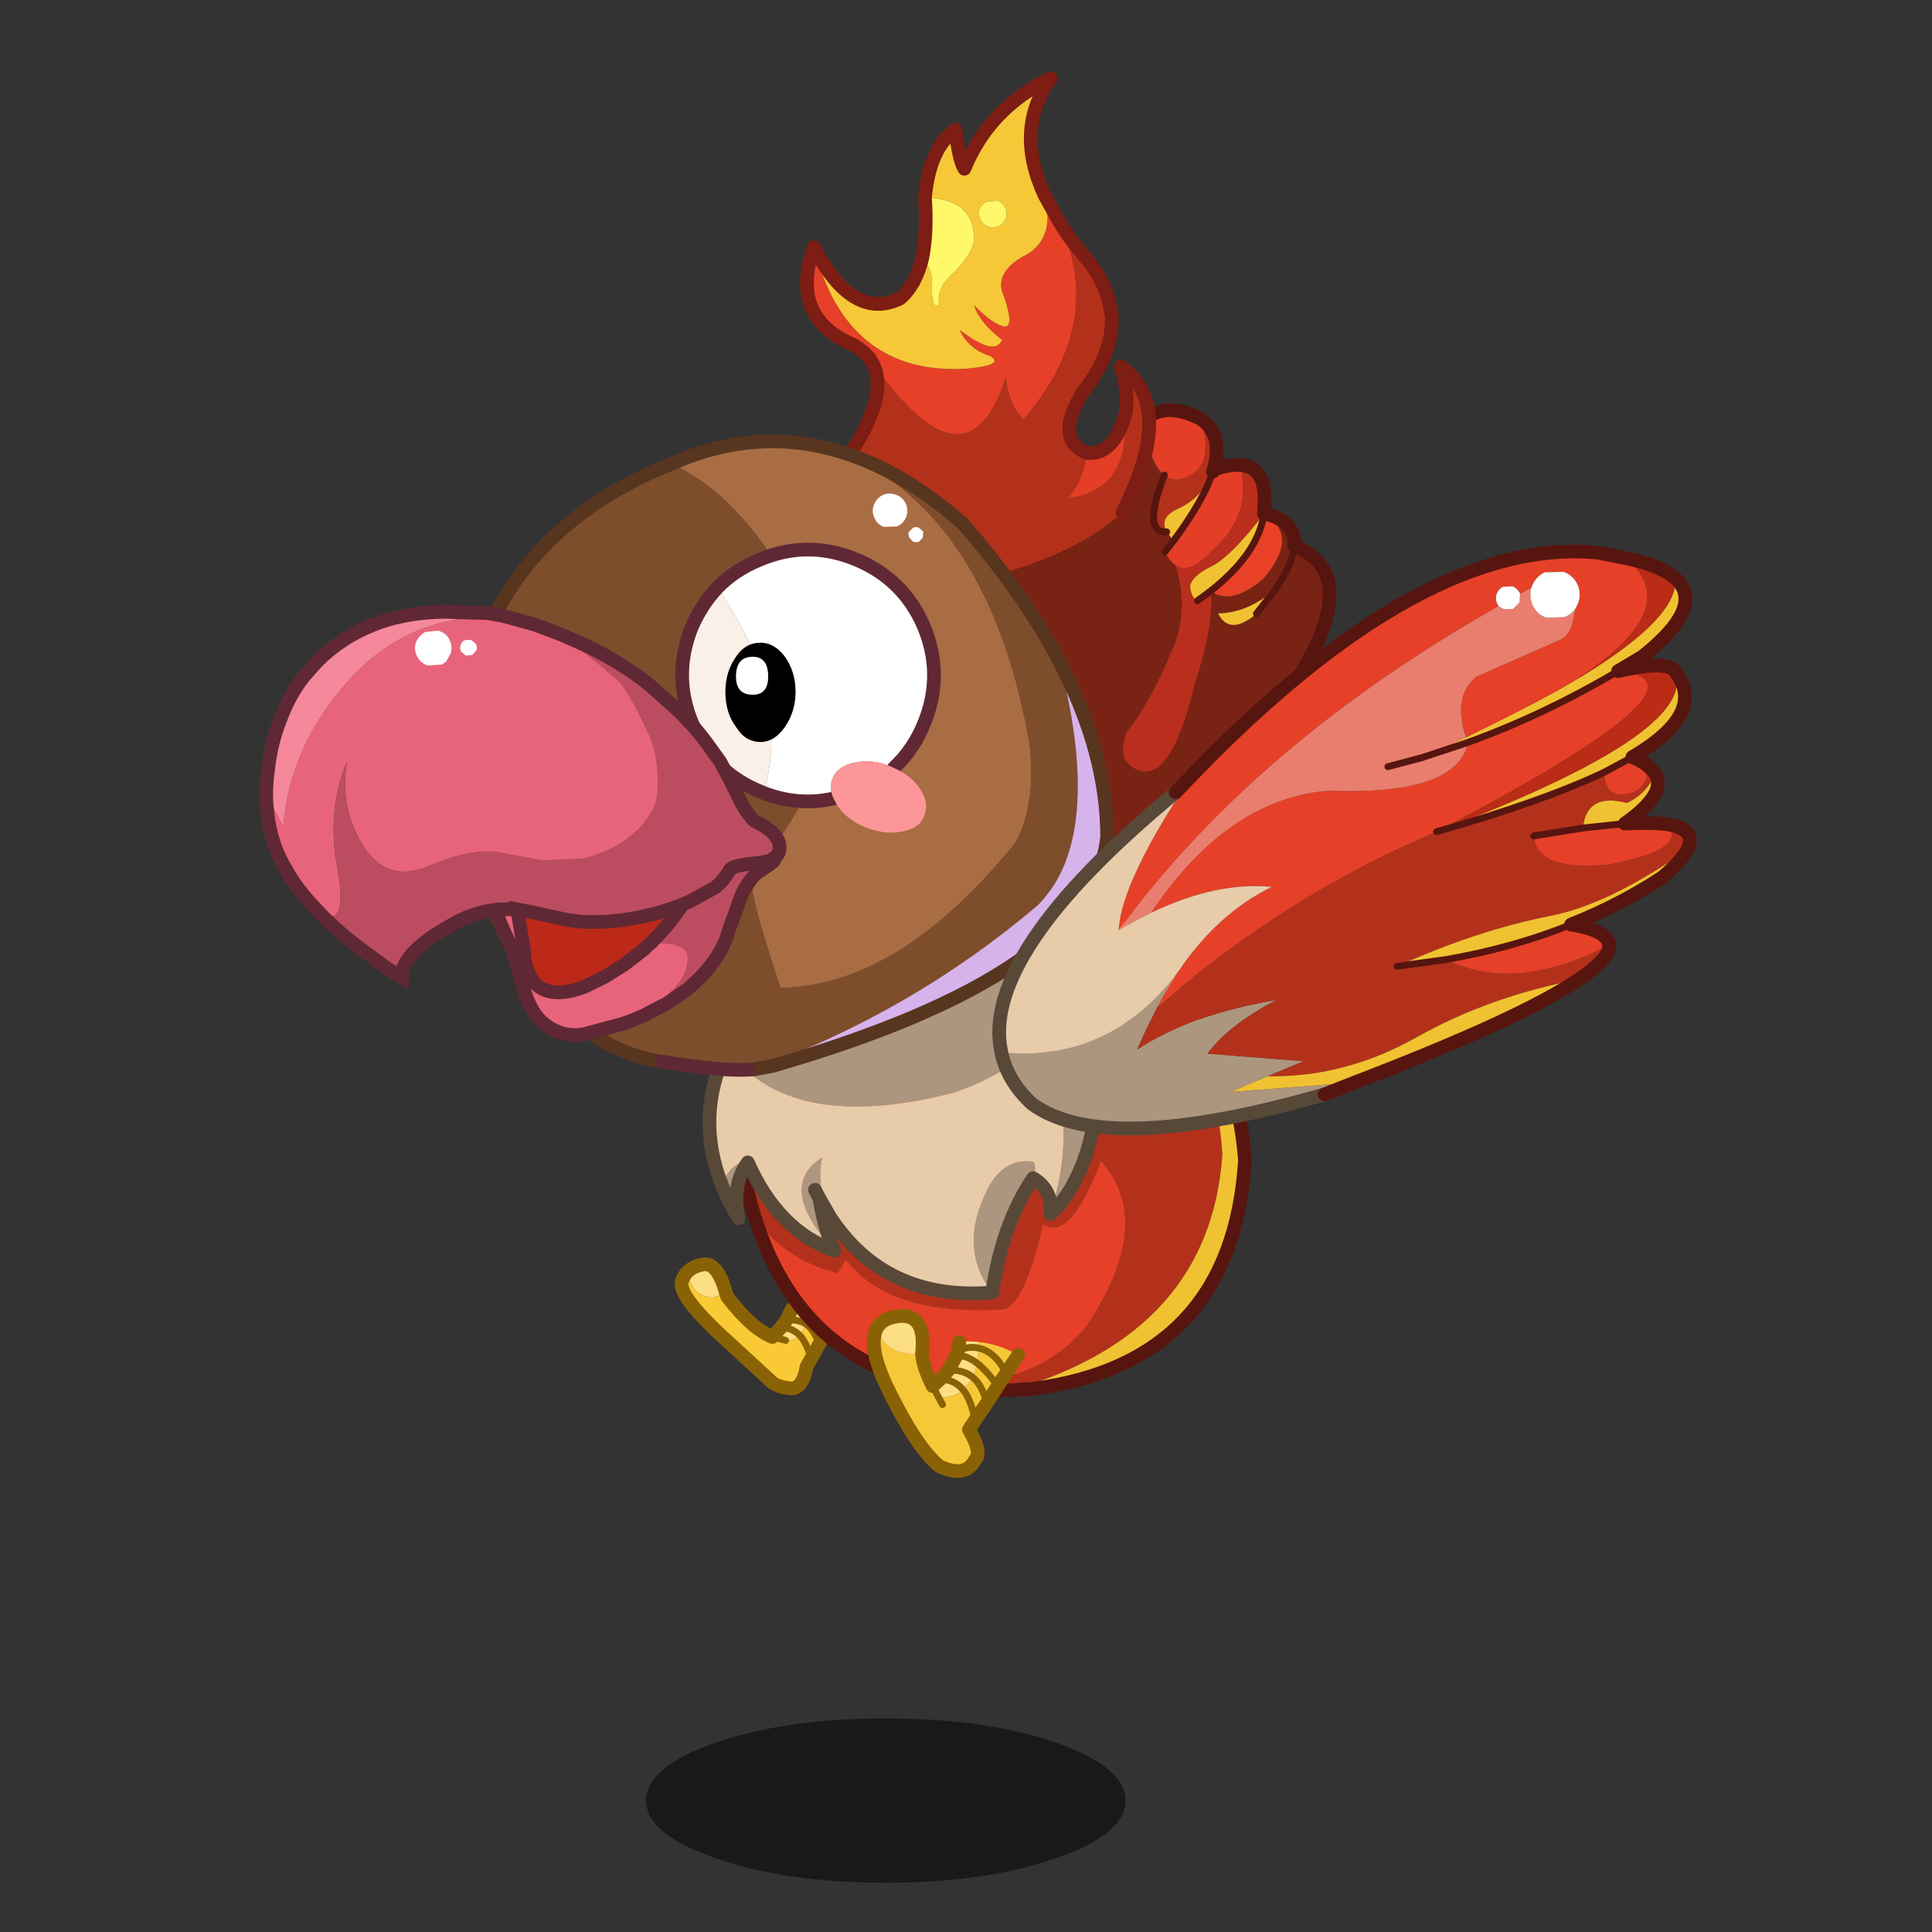 <svg xmlns:ffdec="https://www.free-decompiler.com/flash" xmlns:xlink="http://www.w3.org/1999/xlink" ffdec:objectType="frame" height="90" width="90" xmlns="http://www.w3.org/2000/svg"><rect width="100%" height="100%" fill="#333333" stroke="none"/><use ffdec:characterId="13" height="92.6" transform="matrix(1 0 0 1 0 -2.6)" width="90" xlink:href="#a"/><defs><g id="a" transform="translate(0 2.6)"><use ffdec:characterId="1" height="24" transform="matrix(.319 0 0 .319 30.1 80.05)" width="70" xlink:href="#b"/><use ffdec:characterId="2" height="97.8" transform="matrix(.319 0 0 .319 35.481 18.781)" width="83.95" xlink:href="#c"/><use ffdec:characterId="3" height="20.1" transform="matrix(.319 0 0 .319 31.431 58.581)" width="24.85" xlink:href="#d"/><use ffdec:characterId="4" height="76.05" transform="matrix(.319 0 0 .319 32.731 40.831)" width="80.2" xlink:href="#e"/><use ffdec:characterId="5" height="24.65" transform="matrix(.319 0 0 .319 40.382 60.981)" width="23.1" xlink:href="#f"/><use ffdec:characterId="6" height="146.8" transform="matrix(.319 0 0 .319 21.238 3.331)" width="102.25" xlink:href="#g"/><use ffdec:characterId="7" height="42.35" transform="matrix(.319 0 0 .319 31.462 25.282)" width="38.75" xlink:href="#h"/><use ffdec:characterId="8" height="63.85" transform="matrix(.319 0 0 .319 12.082 28.165)" width="76.95" xlink:href="#i"/><use ffdec:characterId="9" height="86.25" transform="matrix(.319 0 0 .319 46.231 25.381)" width="102.85" xlink:href="#j"/><use ffdec:characterId="10" height="218.35" transform="scale(.478 .412)" width="188.45" xlink:href="#k"/></g><g id="c"><path d="M63.2 1.35q3.25 2.3 1.8 7.35l-.1.3q-1.55 3.8-5.05 5.4-2.85 1.25-1.7 3.4-3.65.2-.35-8.3 1.75 1.5 4.45-.35 2.55-2 .95-7.8" fill="#b3311b" fill-rule="evenodd" transform="translate(1 1)"/><path d="M72.35 15.1q4.7 1.05 4.45 4.8 11.3 4.45-2.2 23.4-16.6 35.15-39 52.5L11.8 84.5Q3.65 72.6 0 62.9q6.6-8.5 13.6-16.75 18.7-22.35 40-43.2V2.9q.5-.8 1.15-1.35.85 6.25 3.05 7.95-3.3 8.5.35 8.3l1 1.3-1.25 1.6q.65 1.35 1.55 2 2 6.7-.45 12.2-3.3 7.95-6.7 12.15-1.5 3.85 1.15 5.3Q58.6 55.2 62.2 40.2q2.95-9.2 2.4-13.8 2.85 2.25 7.6-1.7 5.5-6.3.15-9.6m-1.1 14.65 2.85-3.65q-4.1 3.55-8.45 3.6 1.7 3.35 5.6.05m5.55-9.85q-.25 2.5-2.7 6.2 2.45-3.7 2.7-6.2" fill="#792314" fill-rule="evenodd" transform="translate(1 1)"/><path d="M54.75 1.55q3.15-2.95 8.45-.2 1.6 5.8-.95 7.8-2.7 1.85-4.45.35-2.2-1.7-3.05-7.95M65 8.7q2.3-.8 3.9-.65 1.9 7.4-4.35 12.7-3.1 3.3-5.1 1.95-.9-.65-1.55-2l1.25-1.6q4.45-6 5.75-10.1l.1-.3" fill="#e43e26" fill-rule="evenodd" transform="translate(1 1)"/><path d="M68.9 8.05q3.6.2 3.55 5.15l-.1 1.9v.05q-4.75 6.2-7.6 7.65-2.9 1.4-3.2 2.95.2 1.7 1.1 2.1l1.95-1.45q.55 4.6-2.4 13.8-3.6 15-8.75 12.15-2.65-1.45-1.15-5.3 3.4-4.2 6.7-12.15 2.45-5.5.45-12.2 2 1.35 5.1-1.95 6.25-5.3 4.35-12.7" fill="#ba2e1d" fill-rule="evenodd" transform="translate(1 1)"/><path d="M72.35 15.1q5.35 3.3-.15 9.6-4.75 3.95-7.6 1.7 6.95-5.5 7.75-11.25v-.05" fill="#e94127" fill-rule="evenodd" transform="translate(1 1)"/><path d="m59.15 19.1-1-1.3q-1.15-2.15 1.7-3.4 3.5-1.6 5.05-5.4-1.3 4.1-5.75 10.1m3.5 8.75q-.9-.4-1.1-2.1.3-1.55 3.2-2.95 2.85-1.45 7.6-7.65-.8 5.75-7.75 11.25l-1.95 1.45M74.1 26.1l-2.85 3.65q-3.9 3.3-5.6-.05 4.35-.05 8.45-3.6" fill="#f0c231" fill-rule="evenodd" transform="translate(1 1)"/><path d="M73.35 16.1q4.7 1.05 4.45 4.8 11.3 4.45-2.2 23.4-16.6 35.15-39 52.5L12.8 85.5Q4.65 73.6 1 63.9q6.6-8.5 13.6-16.75 18.7-22.35 40-43.2V3.9q.5-.8 1.15-1.35 3.15-2.95 8.45-.2 3.25 2.3 1.8 7.35 2.3-.8 3.9-.65 3.6.2 3.55 5.15l-.1 1.9v.05M66 9.7l-.1.3" fill="none" stroke="#57150f" stroke-linecap="round" stroke-linejoin="round" stroke-width="2"/><path d="m57.9 20.7 1.25-1.6q4.45-6 5.75-10.1m-6.75 8.8q-3.65.2-.35-8.3m4.85 18.35 1.95-1.45q6.95-5.5 7.75-11.25M74.1 26.1l-2.85 3.65m2.85-3.65q2.45-3.7 2.7-6.2" fill="none" stroke="#57150f" stroke-linecap="round" stroke-linejoin="round" transform="translate(1 1)"/></g><g id="d"><path d="m13.25 10.6 1.2-1.3.85-1.15.85-1.7.15-.75.05-.95 2.25-.2.05.7.05 1.85q-1.45-.95-2.55-.65 1.1-.3 2.55.65l-.4 1.7-1.05 1.55q-.95.95-2.05.75l-1.95-.5m5.4-5.35q-1.15-.1-2.35.45 1.2-.55 2.35-.45M.8 1.15Q1.75.2 3.25 0q1.9-.25 3.1 3.7-.9 1.15-2 1.15-2.8-.2-3.55-3.7M14.45 9.3q1.6-.15 2.8 1.05-1.2-1.2-2.8-1.05m.85-1.15q1.8-.2 3 .65-1.2-.85-3-.65" fill="#fcde84" fill-rule="evenodd" transform="translate(1 1)"/><path d="m6.35 3.7.3 1q3.55 4.65 6.6 5.9l1.95.5q1.1.2 2.05-.75 1.05 1.1 1.65 3.45-.6-2.35-1.65-3.45L18.3 8.8l.4-1.7-.05-1.85-.05-.7q2.45.55 4.5 1.8L22.15 8l-.9 1.55Q19.9 7.9 18.7 7.1q1.2.8 2.55 2.45l-1.15 2.1-1.2 2.15-.65 1.15q-.55 3.3-2.4 3.15-1.8-.2-2.65-.9l-7.5-6.9Q-.95 4.1.15 2.2.4 1.6.8 1.15q.75 3.5 3.55 3.7 1.1 0 2-1.15m12.3 1.55q2 .3 3.5 2.75-1.5-2.45-3.5-2.75m1.45 6.4q-.65-1.95-1.8-2.85 1.15.9 1.8 2.85" fill="#f9ca36" fill-rule="evenodd" transform="translate(1 1)"/><path d="m16.15 6.45.15-.75.05-.95m6.75 1.6.25-.6M18.7 7.1q-1.45-.95-2.55-.65m.15-.75q1.2-.55 2.35-.45 2 .3 3.5 2.75l.95-1.65m-4.4.75q1.2.8 2.55 2.45l.9-1.55m-3.85.8q1.15.9 1.8 2.85m-4.9-.55-1.95-.5m5.65 3.2q-.6-2.35-1.65-3.45-1.2-1.2-2.8-1.05m3.85-.5q-1.2-.85-3-.65" fill="none" stroke="#8a6206" stroke-linecap="round" stroke-linejoin="round" transform="translate(1 1)"/><path d="m7.35 4.7.3 1q3.55 4.65 6.6 5.9l1.2-1.3.85-1.15.85-1.7M7.35 4.7Q6.15.75 4.25 1q-1.5.2-2.45 1.15-.4.45-.65 1.05-1.1 1.9 5.55 8.1l7.5 6.9q.85.7 2.65.9 1.85.15 2.4-3.15l.65-1.15 1.2-2.15 1.15-2.1" fill="none" stroke="#8a6206" stroke-linecap="round" stroke-linejoin="round" stroke-width="2"/></g><g id="e"><path d="M45.8 2.95q27.7 11.6 29.1 36.65-1.8 26-30.7 34.4-10.7.35-18.55-2.85 19.5 5.25 29.3-6.3 10.3-15.3 2.2-24.35-4.45 11.9-8.45 9.3-2.75 11.9-5.85 12.4-16.65 1-22.9-7.25L18.7 56.9q-7.85-2-12.1-8.2-2.15-6.85-2.85-15.55L45.8 2.95" fill="#b3311b" fill-rule="evenodd" transform="translate(1 1)"/><path d="M25.65 71.15Q11.8 65.45 6.6 48.7q4.25 6.2 12.1 8.2l1.25-1.95q6.25 8.25 22.9 7.25 3.1-.5 5.85-12.4 4 2.6 8.45-9.3 8.1 9.05-2.2 24.35-9.8 11.55-29.3 6.3" fill="#e64028" fill-rule="evenodd" transform="translate(1 1)"/><path d="m45.8 2.95 2-1.45q28.45 12.05 30.4 38.95Q76.35 69.9 47.35 73.8l-3.15.2q28.9-8.4 30.7-34.4-1.4-25.05-29.1-36.65" fill="#f0c231" fill-rule="evenodd" transform="translate(1 1)"/><path d="m45.2 75 3.15-.2q29-3.9 30.85-33.35-1.95-26.9-30.4-38.95l-2 1.45-42.05 30.2q.7 8.7 2.85 15.55 5.2 16.75 19.05 22.45Q34.5 75.35 45.2 75z" fill="none" stroke="#57150f" stroke-linecap="round" stroke-linejoin="round" stroke-width="2"/><path d="M47.15 1.15q15.65 6 27.8 25.85-6.45-5.4-13.5-6.4 3.75 8.65 0 12.35.25-7.25-4.35-6.85-.6 15.9-7.3 22.2 4.9-16.15-2.75-24.2-4.75 4.3-11.55 6.5-23.9 6.1-32.95-6.5 2.1-4.5 6-9l38.6-13.95m.1 41.9q-4.55 6.8-5.95 16.7-5.1-6.55-.6-15.25 2.3-4.4 6.55-3.85.6.6 0 2.4M17.6 48.7 16.05 46q.85 4.95 2.2 7.65-8.55-9.35-1.8-13.6-.9 4.2 1.15 8.65m-12-7.95q-2.4 3.3-1.35 8.15-1.5-2.45-2.45-4.85 1.5-3.55 3.8-3.3M16.05 46l-.65-1.25.65 1.25" fill="#ac967f" fill-rule="evenodd" transform="translate(1 1)"/><path d="M61.45 32.95q-1.7-5.7-4.35-6.85 4.6-.4 4.35 6.85M49.8 48.3q.35-3.55-2.55-5.25.6-1.8 0-2.4Q43 40.1 40.7 44.5q-4.5 8.7.6 15.25-15.6 1.3-23.7-11.05-2.05-4.45-1.15-8.65-6.75 4.25 1.8 13.6Q10 50.7 5.6 40.75q-2.3-.25-3.8 3.3-3.95-10 .75-19.95 9.05 12.6 32.95 6.5 6.8-2.2 11.55-6.5 7.65 8.05 2.75 24.2" fill="#e8cba9" fill-rule="evenodd" transform="translate(1 1)"/><path d="M47.15 1.15 50.25 0q17.65 3.5 24.7 27Q62.8 7.15 47.15 1.15" fill="#f2bf30" fill-rule="evenodd" transform="translate(1 1)"/><path d="M75.95 28Q68.9 4.5 51.25 1l-3.1 1.15L9.55 16.1q-3.9 4.5-6 9-4.7 9.95-.75 19.95.95 2.4 2.45 4.85-1.05-4.85 1.35-8.15 4.4 9.95 12.65 12.9-1.35-2.7-2.2-7.65l1.55 2.7q8.1 12.35 23.7 11.05 1.4-9.9 5.95-16.7 2.9 1.7 2.55 5.25 6.7-6.3 7.3-22.2 2.65 1.15 4.35 6.85 3.75-3.7 0-12.35 7.05 1 13.5 6.4M16.4 45.75l.65 1.25" fill="none" stroke="#584838" stroke-linecap="round" stroke-linejoin="round" stroke-width="2"/></g><g id="f"><path d="M.65 1.5q.4 4.25 6.4 4.1.15 1.8 1.55 4.65l.9 1.7q2.2 0 3.6-1.1L14.5 9l.65-2.05.15-2.25v-.9q2.9.3 5.8 1.9l-1.75 2.65-1.25 1.9-1.6 2.5-1.7 2.5-.9 1.35q2 3.35.9 4.4-1.4 2.75-5.2.95Q6.25 19.3 1.8 10.1-1.05 3.9.65 1.5M14.8 15.25q-.55-2.9-1.7-4.4 1.15 1.5 1.7 4.4m-4.75-2.3-.55-1 .55 1m8.05-2.7q-1.55-2.2-2.95-3.3 1.4 1.1 2.95 3.3m1.25-1.9Q17.7 5.2 15.3 4.7q2.4.5 4.05 3.65m-2.85 4.4q-.6-2.55-2-3.75 1.4 1.2 2 3.75" fill="#f6c837" fill-rule="evenodd" transform="translate(1 1)"/><path d="M.65 1.5Q1.65.1 4.2 0q3.5.05 2.85 5.6-6 .15-6.4-4.1m7.95 8.75 1.05-.95 1.25-1.35 1.15-2.1.3-.85.15-1.2q1.4-.15 2.8 0v.9q-1.35-.3-2.95.3 1.6-.6 2.95-.3l-.15 2.25L14.5 9l-1.4 1.85q-1.4 1.1-3.6 1.1l-.9-1.7m1.05-.95q2.1-.1 3.45 1.55Q11.75 9.2 9.65 9.3M14.5 9q-1.4-1.2-3.6-1.05Q13.1 7.8 14.5 9m-2.45-3.15q1.45-.2 3.1 1.1-1.65-1.3-3.1-1.1" fill="#fcde84" fill-rule="evenodd" transform="translate(1 1)"/><path d="m8.6 10.25.9 1.7.55 1m3.05-2.1Q11.75 9.2 9.65 9.3m3.45 1.55q1.15 1.5 1.7 4.4m-3.9-7.3Q13.1 7.8 14.5 9t2 3.75m-1.35-5.8q-1.65-1.3-3.1-1.1m3.1 1.1q1.4 1.1 2.95 3.3M15.3 4.7q2.4.5 4.05 3.65m-7-3.35q1.6-.6 2.95-.3" fill="none" stroke="#8a6206" stroke-linecap="round" stroke-linejoin="round" transform="translate(1 1)"/><path d="M8.05 6.6Q8.7 1.05 5.2 1q-2.55.1-3.55 1.5-1.7 2.4 1.15 8.6 4.45 9.2 7.8 11.85 3.8 1.8 5.2-.95 1.1-1.05-.9-4.4l.9-1.35 1.7-2.5 1.6-2.5 1.25-1.9L22.1 6.7M8.05 6.6q.15 1.8 1.55 4.65l1.05-.95 1.25-1.35 1.15-2.1.3-.85.15-1.2" fill="none" stroke="#8a6206" stroke-linecap="round" stroke-linejoin="round" stroke-width="2"/></g><g id="g"><path d="M113.75 17.15 115.9 21q6.8 14.85-5.25 28.8-2.15-2-2.6-6.05-5.7 17.65-19.7-2.55l-.05-.1q-.9-1.3-2.65-2.25-9.2-3.95-5.65-14.2 4.8 18.75 22.25 17.75 5.65-.5 3.6-1.8-3.35-1.1-4.55-3.9 5.15 4 6.2 1.5-3.3-2.55-4.1-5.1 2.8 2.9 4.55 3.15 1.45-.1-.5-5.3-.65-3.05 3.7-5.25 4.1-2.45 2.6-8.55" fill="#e64028" fill-rule="evenodd" transform="translate(-27.75 1)"/><path d="m106.9 17.9-1.5.05q-.8.3-1.15 1.05-.25.75.05 1.5.35.8 1.05 1.1.8.3 1.6 0 .8-.35 1.05-1.1.35-.75 0-1.55-.3-.75-1.1-1.05m-10.65-.5q.65-7.2 4.45-9.9.5 4.4 1.3 5.7 3.65-8.9 12.6-13.2-5.35 7.5-.85 17.15 1.5 6.1-2.6 8.55-4.35 2.2-3.7 5.25 1.95 5.2.5 5.3-1.75-.25-4.55-3.15.8 2.55 4.1 5.1-1.05 2.5-6.2-1.5 1.2 2.8 4.55 3.9 2.05 1.3-3.6 1.8Q84.8 43.4 80 24.65q5.7 10.85 12.6 7.5 2.25-1.9 3.2-5.7 1.05.5 1.5 2.8-.25 5 1.05 3.7-.45-1.8 1.2-3.7 3.7-3.45 3.85-5.65.15-6-7.15-6.2" fill="#f6c837" fill-rule="evenodd" transform="translate(-27.75 1)"/><path d="M106.9 17.9q.8.3 1.1 1.05.35.8 0 1.55-.25.75-1.05 1.1-.8.3-1.6 0-.7-.3-1.05-1.1-.3-.75-.05-1.5.35-.75 1.15-1.05l1.5-.05m-11.1 8.55q.8-3.65.45-9.05 7.3.2 7.15 6.2-.15 2.2-3.85 5.65-1.65 1.9-1.2 3.7-1.3 1.3-1.05-3.7-.45-2.3-1.5-2.8" fill="#fff869" fill-rule="evenodd" transform="translate(-27.75 1)"/><path d="M115.9 21q1.55 2.6 3.8 5.2 1.25 1.45 2.1 3 1.3 2.5 1.6 4.95l.1.3q.4 5.55-4.2 11.4-4.25 6.9.6 8.85-.45 4-2.85 6.65 9.15-1.25 8.35-11.8.8-3.25-.55-7.45 8.15 5.8.25 21.25-12.7 11.8-50.6 13.7-.6-9.85 7.45-17.65Q92 46.8 88.35 41.2q14 20.2 19.7 2.55.45 4.05 2.6 6.05Q122.7 35.85 115.9 21" fill="#b3311b" fill-rule="evenodd" transform="translate(-27.75 1)"/><path d="M119.9 54.7q3 .35 4.8-3.4l.7-1.75q.8 10.55-8.35 11.8 2.4-2.65 2.85-6.65" fill="#e43e26" fill-rule="evenodd" transform="translate(-27.75 1)"/><path d="M68.5 18.4q.65-7.2 4.45-9.9.5 4.4 1.3 5.7Q77.9 5.3 86.85 1 81.5 8.5 86 18.15L88.15 22q1.55 2.6 3.8 5.2 1.25 1.45 2.1 3 1.3 2.5 1.6 4.95m.1.3q.4 5.55-4.2 11.4-4.25 6.9.6 8.85 3 .35 4.8-3.4l.7-1.75q.8-3.25-.55-7.45 8.15 5.8.25 21.25m-50.6 13.7q-.6-9.85 7.45-17.65 10.05-12.6 6.4-18.2m-.05-.1q-.9-1.3-2.65-2.25-9.2-3.95-5.65-14.2 5.7 10.85 12.6 7.5 2.25-1.9 3.2-5.7.8-3.65.45-9.05" fill="none" stroke="#7d1d13" stroke-linecap="round" stroke-linejoin="round" stroke-width="2"/><path d="M83.85 54.5Q105.6 63.75 111.5 97q1.05 9.25-2.1 14.7-16.7 20.65-34.25 21.1-4.95-14.6-4.2-16.8Q86.9 98.35 79.1 79.25 70.7 61.5 59.2 56.3q12.35-5.5 24.65-1.8m11.5 11.1q-.45-.15-.8 0l-.65.6q-.15.5.05.85l.55.6q.5.2.9 0l.55-.6.05-.85-.65-.6m-3.3-4.8q-1-.35-1.9 0-.95.45-1.35 1.45-.4.95.05 1.9.35.95 1.35 1.35l1.9-.05q1-.35 1.4-1.4.35-.9 0-1.85-.45-1-1.45-1.4" fill="#a86d43" fill-rule="evenodd" transform="translate(-27.75 1)"/><path d="M92.05 60.8q1 .4 1.45 1.4.35.95 0 1.85-.4 1.05-1.4 1.4l-1.9.05q-1-.4-1.35-1.35-.45-.95-.05-1.9.4-1 1.35-1.45.9-.35 1.9 0m3.3 4.8.65.6-.05.85-.55.6q-.4.2-.9 0l-.55-.6q-.2-.35-.05-.85l.65-.6q.35-.15.8 0" fill="#fff" fill-rule="evenodd" transform="translate(-27.75 1)"/><path d="M59.2 56.3q11.5 5.2 19.9 22.95 7.8 19.1-8.15 36.75-.75 2.2 4.2 16.8 17.55-.45 34.25-21.1 3.15-5.45 2.1-14.7-5.9-33.25-27.65-42.5 9 2.7 17.85 10.45 9.05 10.35 14.2 20.25 6.6 25.7-3.15 35.55-18.5 15.7-41.4 23.95-4.35.45-14.4-1.25Q46.9 141.6 38.7 130.9q-8.2-10.75-9.7-27.15-1.55-16.35 6.35-28.7Q43.2 62.7 59.2 56.3" fill="#7e4d2c" fill-rule="evenodd" transform="translate(-27.75 1)"/><path d="M71.35 144.7q22.9-8.25 41.4-23.95 9.75-9.85 3.15-35.55 6.95 13.25 6.95 25.6-2.15 19.9-48.8 33.4l-2.7.5" fill="#d6b3eb" fill-rule="evenodd" transform="translate(-27.75 1)"/><path d="M56.1 55.5q-12.3-3.7-24.65 1.8-16 6.4-23.85 18.75-7.9 12.35-6.35 28.7 1.5 16.4 9.7 27.15 8.2 10.7 18.25 12.55M88.15 86.2Q83 76.3 73.95 65.95 65.1 58.2 56.1 55.5m32.05 30.7q6.95 13.25 6.95 25.6-2.15 19.9-48.8 33.4l-2.7.5" fill="none" stroke="#58351f" stroke-linecap="round" stroke-linejoin="round" stroke-width="2"/><path d="M29.2 144.45q10.05 1.7 14.4 1.25" fill="none" stroke="#602834" stroke-linejoin="miter-clip" stroke-width="2"/></g><g id="h"><path d="M66 74.45q2.5-2.55 6-4 6.95-3 14-.2 7.1 2.85 10.1 9.8 2.95 7 .15 14.05-1.55 3.95-4.5 6.7l-.5-.25q-2.7-1.1-5.2-.55-2.5.5-3.25 2.3-.55 1.5.15 2.95-5.1 1.15-10.2-.8 2.25-8 0-16.3l-1.35-4-.1-.25q-2.45-5.25-5.3-9.45" fill="#fff" fill-rule="evenodd" transform="translate(-59.85 -67.9)"/><path d="m72.75 104.45-.35-.15q-7.05-2.8-10-9.8-3-6.95-.25-14.05 1.45-3.45 3.85-6 2.85 4.2 5.3 9.45l.1.25 1.35 4q2.25 8.3 0 16.3" fill="#f9f0e8" fill-rule="evenodd" transform="translate(-59.85 -67.9)"/><path d="M6.15 6.55q2.5-2.55 6-4 6.95-3 14-.2 7.1 2.85 10.1 9.8 2.95 7 .15 14.05-1.55 3.95-4.5 6.7m-8.8 4.45q-5.1 1.15-10.2-.8l-.35-.15q-7.05-2.8-10-9.8-3-6.95-.25-14.05 1.45-3.45 3.85-6" fill="none" stroke="#602834" stroke-linecap="round" stroke-linejoin="round" stroke-width="2"/><path d="M96.2 107.75q-.65 1.85-3.15 2.3-2.5.55-5.35-.55-2.75-1.1-4.2-3.2l-.55-1.05q-.7-1.45-.15-2.95.75-1.8 3.25-2.3 2.5-.55 5.2.55l.5.25q2.5 1.05 3.8 3 1.4 2.1.65 3.95" fill="#fd9699" fill-rule="evenodd" transform="translate(-59.85 -67.9)"/><path d="M77.4 89.65q0 2.9-1.55 5.15Q74.3 97 72.3 97q-2.25 0-3.6-2.2-1.55-2.05-1.55-5.15 0-2.9 1.55-5.1 1.35-2.05 3.6-2.05 2 0 3.55 2.05 1.55 2.2 1.55 5.1" fill-rule="evenodd" transform="translate(-59.85 -67.9)"/><path d="M73.4 87.45q0 2.65-2.25 2.65-2.45 0-2.45-2.65 0-2.9 2.45-2.9 2.25 0 2.25 2.9" fill="#fff" fill-rule="evenodd" transform="translate(-59.85 -67.9)"/></g><g id="i"><path d="m61.85 120.3-1.15.6q-1.9 2.85-4.2 5.1l-.2.25q-.5.35-.9.8l-.5.45.5-.45-.2.2-.3.25-.85.55-1.75 1.45-2.85 1.8-2.95 1.45 2.95-1.45 2.85-1.8q-2.95 2.2-5.6 3.2l-.2.05q-3.8 1.45-6.1.35-1.85-.95-2.6-3.95l-.15-1.65-.5-3.05-.5-3 2.3.45L44 123l3 .3h.15q4.7.05 9.05-1.1h.2q2.8-.75 5.45-1.9l.05-.05-.05.05m-1.75.9.05-.05-.05.05m-.25.45-.1.2.1-.2m-26-.2h2.3l-2.3.05v-.05" fill="#bc2919" fill-rule="evenodd" transform="translate(1 -76.95)"/><path d="m55.45 88.25.6.5-.25-.15-.35-.35m8.8 8.8.25.25.9 1.35.75 1.3-1.5-2.25-.8-1.1.4.45 1.15 1.6-1.15-1.6m6.35 20.3q-.7.9-1.25 2.15l-.15.45q.4-1.55 1.1-2.4l.3-.2m-3.45 8.45-.05.15-.05-.05.1-.1m-33.65-4.3-1.45.25-.7.05 2.15-.3m-7 2.55-.25.15-1 .6q.55-.35 1.25-.75m-18.05-1.4v.05l-.8-.9.8.85M.35 108.7.2 108l-.1-1.25.25 1.95M7.4 85.3l1.05-1 .1.1-1.15.9m25-7.1 1.65.3.35.25-2-.55m5 1.45-.25-.05.25-.05v.1m23.7 13.7.5.6-.4-.45-.1-.15m13.45 20.3-.05.05-.9.65.3-.5.65-.2m-11.55 6-1.15.65q-2.65 1.15-5.45 1.9l-.2-.05q3.5-.7 7.1-2.7l-.3.2-1.1.6 1.1-.6M56.5 126l-.2.25.2-.25m5.4-5.75-.05.05.05-.05m-14.75 3.05H47l-3-.3 1.95.25 1.2.05m12.7-1.65-.1.2.1-.2m-23.7-.2.45-.05.05.05h-.5" fill="#fff800" fill-rule="evenodd" transform="translate(1 -76.95)"/><path d="m51.1 85.3.4.15.8.25 1.75 1.3.55.5.85.75q-2.1-1.6-4.35-2.95m4.95 3.45 2.1 1.5 1 .85 1.15 1.45-4.25-3.8m11.3 13.1.15.25.55 1.1-.7-1.35m5.1 13.8-.3.25-.3.25-1.25 1.2q.75-1.15 1.85-1.7m-13.85 19.5-1 .95-2.1.65 3.1-1.6M33.7 121.5h-.2.2l.15-.05v.05h-.15m-10.85 5q-1.35 1.2-2.1 2.4-.9 1.3-.95 2.5l-2.3-1.35-.35-.35 1.55 1.05 1.1.65q-.1-2.35 3.05-4.9m40.45-7-.3.15.3-.2v.05m-7.9 17.2.1.05-.3.1.2-.15m.8-14.55.2.05h-.2v-.05" fill="#ddb300" fill-rule="evenodd" transform="translate(1 -76.95)"/><path d="m34.05 78.5.4.05-.05.2-.35-.25m5.1 1.35 1.1.4-1.1-.3v-.1m-1.8-.15.05-.05.85.35-.9-.3" fill="#fff" fill-rule="evenodd" transform="translate(1 -76.95)"/><path d="M55.25 136.9q-1.6.75-3.3 1.3l-5.6 1.5q-3.25.5-5.7-1.5-1.9-1.4-3-5l-.3-.95-1.4-4.9-1.75-3.9q-.4-1-.5-1.95h.15l2.3-.05h.5l.5 3 .5 3.05.15 1.65q.75 3 2.6 3.95 2.3 1.1 6.1-.35l.2-.05q2.65-1 5.6-3.2l2.6-2 .3-.25.2-.2q.4-.45.9-.8l3 .3q2.05.35 2.25 1.8.1 2.6-2.15 4.85l-3.45 3-.55.5-.2.15.05.05M.1 106.75q-.25-2.65.15-5.6.45-4.05 1.8-7.4-1.15 3.3-1.3 6.8l.05 2.5q-.1 2.6.3 3.7l1.4 2.6q.8-10.25 7.5-18.9 7.05-9.15 16.75-11.1 4.2-1.1 8.55-.15l1.65.4.4.1.9.3-.85-.35v-.1l1.75.4 1.1.3 2.9 1.1q7.3 5.7 8.6 7.1 1.65 2 4.2 7.65 1.4 3.05 1.2 7.7.1 2.8-2.55 5.7-3.15 3.25-8.3 4.55l-6 .25-6.15-1.15q-3.8-.75-10.35 1.95-6.3 2.75-9.9-3.35-3.2-5.5-2.1-11.85-2.8 6.5-1.6 14.45 1.95 9.7-1.85 7.85l.1.45-.8-.85q-5.95-6.55-7.3-13.1l-.25-1.95" fill="#e8647b" fill-rule="evenodd" transform="translate(1 -76.95)"/><path d="m43.15 81.35 2.25 1q3 1.3 5.7 2.95 2.25 1.35 4.35 2.95l.35.35.25.15 4.25 3.8.8.8.1.15.4.45.8.8 1 1.2.45.65.8 1.1 1.5 2.25 1.2 1.9.7 1.35.85 1.7q.85 1.85 1.65 2.8.5.75.95.95 3.35 1.65 3.45 3.55.1.8-.35 1.4l-.05.05-.65.2-.3.5.9-.65-.45.8-1.6 1.15q-1.1.55-1.85 1.7l-.3.2q-.7.85-1.1 2.4l-1.5 4.15-.55 1.7-.1.1.05.05-.1.2q-1.6 3.7-5.4 6.9l-3 2.1-3.1 1.6-.1-.05.55-.5 3.45-3q2.25-2.25 2.15-4.85-.2-1.45-2.25-1.8l-3-.3.2-.25q2.3-2.25 4.2-5.1l1.15-.6 1.15-.65.3-.15 2.25-1.25q1.15-.85 2.25-2.7.7-.6 4.3-.9l1.5-.3-1.5.3q-3.6.3-4.3.9-1.1 1.85-2.25 2.7l-2.25 1.25v-.05q-3.6 2-7.1 2.7v.05q-4.35 1.15-9.05 1.1l-1.2-.05L44 123l-5.05-1.1-2.3-.45-.05-.05-.45.05h-2.3l-.15.05h-.2l-2.15.3.7-.05Q30 122.2 28 123.2l-1.5.85q-.7.4-1.25.75-1.4.85-2.4 1.7-3.15 2.55-3.05 4.9l-1.1-.65-1.55-1.05-3.65-2.7q-2.9-2.2-5.05-4.35l-.1-.45q3.8 1.85 1.85-7.85Q9 106.4 11.8 99.9q-1.1 6.35 2.1 11.85 3.6 6.1 9.9 3.35 6.55-2.7 10.35-1.95l6.15 1.15 6-.25q5.15-1.3 8.3-4.55 2.65-2.9 2.55-5.7.2-4.65-1.2-7.7-2.55-5.65-4.2-7.65-1.3-1.4-8.6-7.1" fill="#bc4d60" fill-rule="evenodd" transform="translate(1 -76.95)"/><path d="M2.05 93.75q1.25-3.45 3.4-6.25l1.95-2.2 1.15-.9-.1-.1q3.6-3.2 8.25-4.8 4.25-1.45 9.45-1.5l6.25.2 2 .55.05-.2 4.7 1.3v.1l-1.75-.4-.25.05.25.05-.05.05-.4-.1-1.65-.4q-4.35-.95-8.55.15-9.7 1.95-16.75 11.1-6.7 8.65-7.5 18.9l-1.4-2.6q-.4-1.1-.3-3.7l-.05-2.5q.15-3.5 1.3-6.8" fill="#f5889b" fill-rule="evenodd" transform="translate(1 -76.95)"/><path d="m44.15 4.4 2.25 1q3 1.3 5.7 2.95 2.25 1.35 4.35 2.95l.6.5 4.25 3.8 2.1 2.2 1 1.2.85 1.1 1.15 1.6.9 1.25 1.05 1.95.7 1.35.85 1.7q.85 1.85 1.65 2.8.5.75.95.95 3.35 1.65 3.45 3.55.1.8-.35 1.4l-.1.1-.45.8-1.6 1.15q-1.1.55-1.85 1.7-.7.9-1.25 2.15l-.15.45-1.5 4.15-.55 1.7-.05.15-.1.2q-1.6 3.7-5.4 6.9l-3 2.1-3.1 1.6-.25.15q-1.6.75-3.3 1.3l-5.6 1.5q-3.25.5-5.7-1.5-1.9-1.4-3-5l-.3-.95-1.4-4.9-1.75-3.9q-.4-1-.5-1.95h-.2l-1.45.25Q31 45.25 29 46.25l-1.5.85q-.7.4-1.25.75-1.4.85-2.4 1.7-3.15 2.55-3.05 4.9l-1.1-.65-1.55-1.05-3.65-2.7q-2.9-2.2-5.05-4.35l-.8-.85q-3.15-3.2-4.8-6.25-1.85-3.05-2.5-6.85L1.1 29.8q-.25-2.65.15-5.6.45-4.05 1.8-7.4 1.25-3.45 3.4-6.25l1.95-2.2 1.05-1q3.6-3.2 8.25-4.8 4.25-1.45 9.45-1.5l6.25.2 1.65.3.4.05 4.7 1.3 1.1.4 2.9 1.1M75.5 36.75l-.9.65-1.5.3q-3.6.3-4.3.9-1.1 1.85-2.25 2.7l-2.25 1.25-.3.15-1.1.6-.05.05q-2.65 1.15-5.45 1.9h-.2q-4.35 1.15-9.05 1.1l-1.2-.05-1.95-.25-5.05-1.1-2.3-.45.5 3 .5 3.05.15 1.65q.75 3 2.6 3.95 2.3 1.1 6.1-.35l2.95-1.45 2.85-1.8 2.6-2 .5-.45q.4-.45.9-.8l.2-.25q2.3-2.25 4.2-5.1m-24.55.55h-2.3l-.15.05m2.9-.1.05.05h-.5" fill="none" stroke="#602834" stroke-linejoin="miter-clip" stroke-width="2"/><path d="m29.9 82.1.7.55q.25.45.1.95l-.6.7-.95.1-.7-.6q-.25-.45-.05-.9.1-.5.55-.75l.95-.05M25.75 81q.65.35 1 1.05.5 1 .2 2l-.7 1.25-.6.4-2.05.15q-1.05-.35-1.55-1.3-.5-1-.2-2.05.4-1 1.35-1.55l1.95-.2.6.25" fill="#fff" fill-rule="evenodd" transform="translate(1 -76.95)"/></g><g id="j"><path d="M26.15 61.3q-1.6 2.4-3.05 5.15-1.55 2.95-2.95 6.25Q28 67.55 40.5 65.45q-7.05 3.7-10.1 7.85l14.05 1.1-5.25 2.2-5.45 2.3 18.2-1.4-4.45 1.75q-32.05 9.2-42.7 1.4Q1.15 77.3.3 73.1q15.8 1.55 25.85-11.8" fill="#ac967e" fill-rule="evenodd" transform="translate(1 1)"/><path d="M23.1 66.45Q42.15 50 63.85 40.9q15.6-4.45 24.5-8.7.05 3.65 3.15 3.2 3.05-.4 3.4-3.95l.9.95q-1.3 3-4.15 4.3-5.9-1.55-6.4 3.65l-7.2 1.15q.4 5.15 10.8 4.2 11.9-2.2 8.7-5.9 4.4.75 2.95 3.65v.05Q89 51.55 80.4 53.2q-10.65 2.1-22.3 7.35l7.2-1q9.9 5 23.75-2.1.15 1.95-4.4 5-13.1 2.5-23.6 8.4-10.5 5.95-21.85 5.75l5.25-2.2-14.05-1.1q3.05-4.15 10.1-7.85-12.5 2.1-20.35 7.25 1.4-3.3 2.95-6.25" fill="#b3311b" fill-rule="evenodd" transform="translate(1 1)"/><path d="M90.35 17.45q-10.95 6.45-21.9 10.4l-6.65 2.2 6.35-2.95q7.45-3.6 13.15-6.7l2-1.15q16.05-9.4 15.4-15.4 4.55 4.05-4.75 11.45l-3.6 2.15M51.95 77.5l-18.2 1.4 5.45-2.3q11.35.2 21.85-5.75 10.5-5.9 23.6-8.4-8.35 5.7-32.7 15.05m46.7-60.05q4.85 6.05-6.2 12.55l-4.1 2.2q-8.9 4.25-24.5 8.7 38.35-14.5 34.8-23.45M95.8 32.4q1.75 2.95-4.45 7.3l-6.1.65q.5-5.2 6.4-3.65 2.85-1.3 4.15-4.3m4.7 11.1q-.9 1.65-3.6 4-6.2 4.1-13.4 6.95-8.45 3.4-18.2 5.1l-7.2 1q11.65-5.25 22.3-7.35 8.6-1.65 20.1-9.7" fill="#f0c231" fill-rule="evenodd" transform="translate(1 1)"/><path d="M23.1 66.45q1.45-2.75 3.05-5.15 5.75-8.5 13.65-12.35-8.05-.8-17.6 3.75 11.25-16.75 26.05-17.8 18.6.7 20.2-7.05 10.95-3.95 21.9-10.4 16 1.25-26.5 23.45Q42.15 50 23.1 66.45m-5.7-11.1q.5-7.5 10.9-22.85Q62-2.4 87.5.15l4.05.8q9 7.6-8.25 18.3l-2 1.15q-5.7 3.1-13.15 6.7-2-6 1.55-8.85l12.35-5.45q1.6-.75 2.05-4.4l.4-.8q.55-1.4-.05-2.8-.6-1.3-2-1.85L79.7 3q-1.35.6-1.9 2l-.1.25-1.65.9L76 6q-.35-.65-1.05-.95l-1.35.05q-.65.3-.95 1-.25.7 0 1.35l.25.5q-35.65 20.2-55.5 47.4M92.45 30q1.6.65 2.45 1.45-.35 3.55-3.4 3.95-3.1.45-3.15-3.2l4.1-2.2m-1.1 9.7q3.9-.2 6.2.1 3.2 3.7-8.7 5.9-10.4.95-10.8-4.2l7.2-1.15 6.1-.65M83.5 54.45q5.35.85 5.55 3-13.85 7.1-23.75 2.1 9.75-1.7 18.2-5.1" fill="#e64028" fill-rule="evenodd" transform="translate(1 1)"/><path d="M63.85 40.9q42.5-22.2 26.5-23.45 7.15-1.65 8.3 0 3.55 8.95-34.8 23.45M91.55.95q5 1.05 7.15 2.9.65 6-15.4 15.4 17.25-10.7 8.25-18.3" fill="#ba2c16" fill-rule="evenodd" transform="translate(1 1)"/><path d="M68.45 27.85q-1.6 7.75-20.2 7.05-14.8 1.05-26.05 17.8-2.4 1.15-4.8 2.65 19.85-27.2 55.5-47.4l.8.45 1.35-.05.95-.95.05-1.25 1.65-.9q-.35 1.3.15 2.5.6 1.35 2 1.9l2.75-.1q.9-.4 1.5-1.15-.45 3.65-2.05 4.4L69.7 18.25q-3.55 2.85-1.55 8.85l-6.35 2.95 6.65-2.2m-11.7 3.55 5.05-1.35-5.05 1.35" fill="#e97e6e" fill-rule="evenodd" transform="translate(1 1)"/><path d="M22.2 52.7q9.55-4.55 17.6-3.75-7.9 3.85-13.65 12.35Q16.1 74.65.3 73.1q-3.15-14.3 25.45-37.95l2.55-2.65Q17.9 47.85 17.4 55.35q2.4-1.5 4.8-2.65" fill="#e8cba9" fill-rule="evenodd" transform="translate(1 1)"/><path d="m72.9 7.95-.25-.5q-.25-.65 0-1.35.3-.7.95-1l1.35-.05q.7.3 1.05.95l.05.15L76 7.4l-.95.95-1.35.05-.8-.45m4.8-2.7.1-.25q.55-1.4 1.9-2l2.75-.05q1.4.55 2 1.85.6 1.4.05 2.8l-.4.8q-.6.75-1.5 1.15l-2.75.1q-1.4-.55-2-1.9-.5-1.2-.15-2.5" fill="#fff" fill-rule="evenodd" transform="translate(1 1)"/><path d="M1.3 74.1q.85 4.2 4.5 7.55 10.65 7.8 42.7-1.4m-21.75-44.1Q-1.85 59.8 1.3 74.1" fill="none" stroke="#584838" stroke-linecap="round" stroke-linejoin="round" stroke-width="2"/><path d="m48.5 80.25 4.45-1.75q24.35-9.35 32.7-15.05 4.55-3.05 4.4-5-.2-2.15-5.55-3 7.2-2.85 13.4-6.95 2.7-2.35 3.6-4m-72.2-11-2.55 2.65m2.55-2.65Q63-1.4 88.5 1.15l4.05.8q5 1.05 7.15 2.9 4.55 4.05-4.75 11.45l-3.6 2.15q7.15-1.65 8.3 0 4.85 6.05-6.2 12.55 1.6.65 2.45 1.45l.9.95q1.75 2.95-4.45 7.3 3.9-.2 6.2.1 4.4.75 2.95 3.65" fill="none" stroke="#57150f" stroke-linecap="round" stroke-linejoin="round" stroke-width="2"/><path d="M90.35 17.45q-10.95 6.45-21.9 10.4l-6.65 2.2-5.05 1.35m28.5 8.95 6.1-.65m-13.3 1.8 7.2-1.15M65.3 59.55l-7.2 1m5.75-19.65q15.6-4.45 24.5-8.7l4.1-2.2M83.5 54.45q-8.45 3.4-18.2 5.1" fill="none" stroke="#57150f" stroke-linecap="round" stroke-linejoin="round" transform="translate(1 1)"/></g><path d="M59.75 3.5Q70 7.05 70 12t-10.25 8.45Q49.5 24 35 24t-24.75-3.55Q0 16.95 0 12q0-4.95 10.25-8.5Q20.5 0 35 0t24.75 3.5" fill-opacity=".502" fill-rule="evenodd" id="b"/><path d="M188.45 218.35H0V0h188.45v218.35" fill="#673723" fill-opacity="0" fill-rule="evenodd" id="k"/></defs></svg>